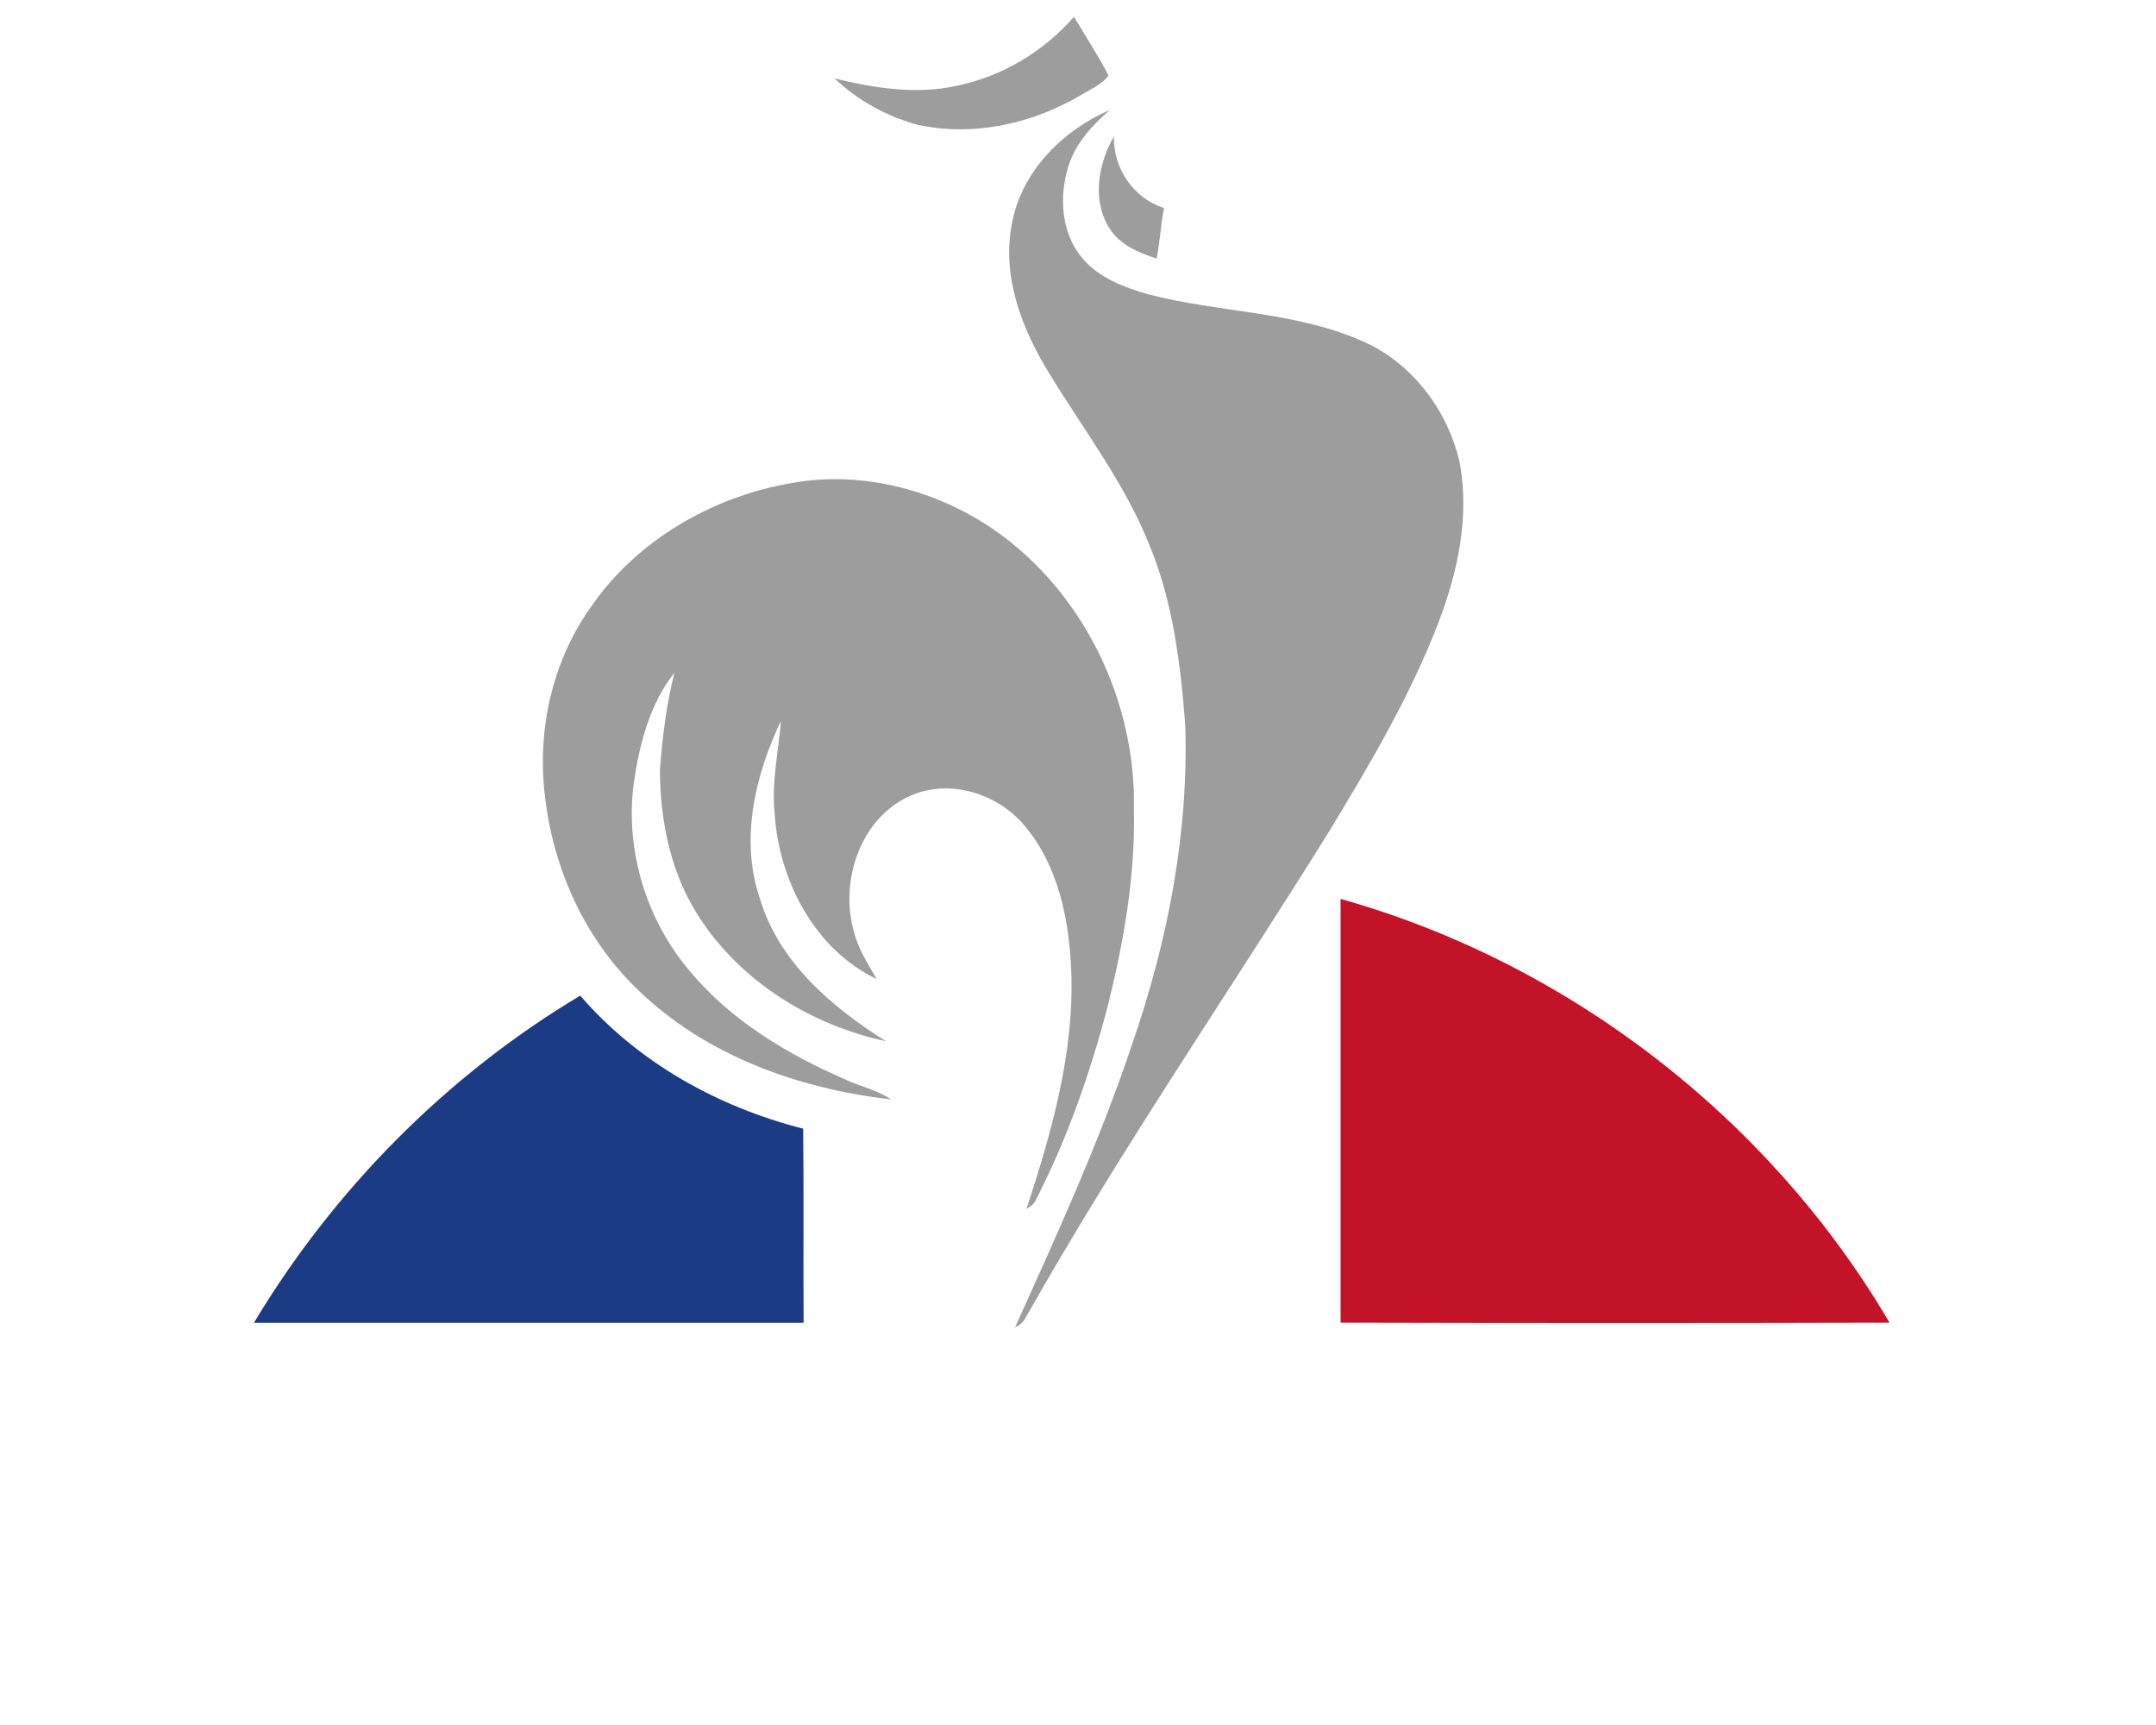 <?xml version="1.0" encoding="UTF-8" standalone="no"?>
<svg xmlns="http://www.w3.org/2000/svg" version="1.1" viewBox="0 0 591.49 513.34" height="40" width="50">
 <defs/>
 <g transform="translate(-69.891,-82.211)">
  <g style="fill:#9d9d9d">
   <!--<g transform="matrix(1.1662,0,0,1.1662,735.52,259.02)">
    <path d="m -517.31,232.41 0,0 0,0 -13.46,0 0,0 0,0 0,-0.6 c 0,-2.37 0,-5.4 0.85,-7.88 0.69,-2.15 1.99,-3.9 4.34,-4.41 0.48,-0.16 0.96,-0.16 1.53,-0.16 0.58,0 1.09,0 1.57,0.16 2.33,0.51 3.63,2.26 4.31,4.41 0.83,2.48 0.86,5.51 0.86,7.88 l 0,0.6 z m 11.27,-15.19 c -3.19,-5.02 -8.81,-7.98 -17.94,-7.98 l -0.16,0 0,0 0,0 -0.17,0 c -9.7,0 -15.34,3.37 -18.37,8.69 -3.03,5.31 -3.51,12.41 -3.53,20 0,8.67 0.59,16.1 3.7,21.52 3.08,5.41 8.72,8.57 18.2,8.57 l 0,0 0,0 0,0 c 6.97,0 12.35,-2.03 15.88,-5.57 3.7,-3.52 5.59,-8.61 5.82,-14.77 l 0,-0.67 -16.22,0 0,0.72 c 0,2.22 -0.26,4.58 -1.07,6.29 -0.85,1.72 -2.23,2.8 -4.25,2.8 -1.72,0 -2.64,-0.51 -3.47,-1.39 -2.36,-2.57 -2.68,-8.74 -2.68,-13.55 l 0,0 0,0 27.95,0 0,-0.62 c 0,-1.44 0.16,-2.82 0.16,-4.16 0,-7.87 -0.82,-14.74 -4.03,-19.74"/>
    <path d="m -460.61,256.84 c -1.28,0 -2.23,-0.21 -2.97,-0.7 -1.06,-0.74 -1.89,-2.26 -2.42,-5.33 -0.48,-3.03 -0.68,-7.45 -0.68,-13.72 l 0,0 0,-0.24 c 0,-5.59 0.16,-9.83 1,-12.5 0.45,-1.38 1.03,-2.34 1.82,-2.94 0.77,-0.6 1.78,-0.94 3.25,-0.94 2.14,0 3.46,0.59 4.39,2.08 0.97,1.5 1.45,4.1 1.46,8.11 l 0,0 0,0.66 15.96,0 0,-0.66 c 0,0 0,0 0,0 0,-7.3 -1.97,-12.69 -5.71,-16.25 -3.79,-3.54 -9.26,-5.17 -16.09,-5.17 l 0,0 -0.16,0 c -9.71,0 -15.34,3.37 -18.37,8.69 -3.02,5.31 -3.52,12.41 -3.52,20 0,8.67 0.59,16.1 3.68,21.52 3.09,5.4 8.72,8.57 18.2,8.57 l 0.16,0 0,0 c 6.94,0 12.44,-1.64 16.25,-5.29 3.79,-3.64 5.75,-9.22 5.75,-16.8 l 0,0 0,-0.66 -15.93,0 0,0.66 0,0 c 0,3.52 -0.56,6.31 -1.59,8.16 -1.04,1.81 -2.45,2.71 -4.48,2.73"/>
    <path d="m -552.08,266.91 0,-75.04 -14.4,0 0,75.04 0.67,0 13.73,0 z"/>
    <path d="m -406.09,224.06 c 0.92,2.92 1.05,7.24 1.05,12.99 0,8.42 -0.34,13.54 -1.34,16.56 -1.01,3.02 -2.73,3.95 -5.42,3.95 l 0,0 c -2.7,0 -4.42,-0.92 -5.43,-3.95 -1.02,-3.02 -1.36,-8.14 -1.36,-16.56 0,-5.75 0.17,-10.07 1.04,-12.99 0.9,-2.91 2.63,-4.38 5.75,-4.37 3.13,0 4.87,1.46 5.76,4.37 m -5.85,-14.82 c -9.71,0 -15.34,3.37 -18.36,8.67 -3.05,5.33 -3.54,12.44 -3.54,20.02 0,8.67 0.6,16.1 3.69,21.52 3.08,5.41 8.71,8.57 18.21,8.57 l 0.16,0 0.17,0 0,0 c 9.49,0 15.13,-3.17 18.21,-8.58 3.05,-5.41 3.66,-12.84 3.66,-21.51 0,-7.58 -0.52,-14.69 -3.52,-20.02 -3.02,-5.3 -8.65,-8.67 -18.35,-8.67 l -0.17,0 0,0 0,0 -0.16,0 z"/>
    <path d="m -356.09,236.85 c 0,8.42 -0.33,13.54 -1.35,16.55 -1,3.03 -2.73,3.96 -5.41,3.96 l 0,0 c -0.46,0 -0.91,0 -1.32,-0.13 -2.17,-0.3 -3.56,-1.58 -4.39,-4.68 -0.8,-3.08 -1.08,-8.03 -1.08,-15.73 0,-5.26 0.16,-9.34 0.82,-12.22 0.71,-2.87 2.06,-4.58 4.51,-5.01 0.45,-0.18 0.92,-0.18 1.46,-0.18 3.13,0 4.85,1.5 5.78,4.4 0.88,2.89 1.01,7.22 1.01,12.97 m -10.04,-27.43 c -0.37,0 -0.71,0 -1.08,0 -4.38,0 -9.05,1.97 -12.28,5.72 -0.71,0.8 -1.34,1.69 -1.88,2.62 -3.02,5.32 -3.5,12.42 -3.54,20 0,8.67 0.59,16.12 3.71,21.53 2.71,4.69 7.71,8.52 13.78,8.52 0.47,0 0.99,0 1.5,-0.13 3.96,-0.42 6.47,-1.92 9.01,-4.95 l 0.17,-0.13 0,21.7 14.83,0 0,-74.2 -14.13,0 0,4.65 -0.16,-0.16 c -2.47,-3.5 -5.84,-4.88 -9.93,-5.2"/>
    <path d="m -162.47,215.61 0,-5.38 -14.34,0 0,56.61 15,0 0,-32.23 0,-0.29 c 0,-2.52 0.26,-5.42 1.45,-7.63 1.31,-2.24 3.68,-3.95 9.08,-3.99 0.52,0 1.18,0 1.84,0 l 0.79,0 0,-13.67 -0.92,0 c -9.74,-0.17 -12.9,6.45 -12.9,6.45"/>
    <path d="m -199.05,223.98 c 0.92,2.9 1.06,7.24 1.06,12.97 0,8.43 -0.27,13.54 -1.32,16.57 -0.92,3.01 -2.76,3.95 -5.39,3.95 l 0,0 c -2.77,0 -4.48,-0.92 -5.4,-3.95 -1.05,-3.03 -1.45,-8.14 -1.45,-16.57 0,-5.73 0.27,-10.07 1.06,-12.97 0.92,-2.91 2.63,-4.39 5.79,-4.39 3.15,0 4.86,1.48 5.78,4.39 m -5.92,-14.82 c -9.6,0 -15.26,3.35 -18.29,8.69 -3.02,5.31 -3.55,12.42 -3.55,19.99 0,8.65 0.53,16.11 3.69,21.51 3.02,5.41 8.68,8.58 18.15,8.58 l 0.14,0 0,0 0,0 c 9.47,0 15.13,-3.17 18.29,-8.58 3.02,-5.4 3.55,-12.86 3.55,-21.51 0,-7.57 -0.4,-14.68 -3.42,-19.99 -3.03,-5.34 -8.69,-8.69 -18.42,-8.69 l -0.14,0 0,0 0,0 -0.13,0 z"/>
    <path d="m -305.36,224.38 c 0,-1.78 0.25,-3.18 1.04,-4.01 0.85,-0.92 2.06,-1.13 3.29,-1.13 1.35,0 2.42,0.46 3.09,1.17 0.98,1.02 1.35,2.16 1.38,6.06 l 0,0.97 15.54,0 c 0,0 0.26,-1.67 0.26,-2.16 l 0,0 c 0,-5.59 -2.37,-9.68 -5.84,-12.3 -3.5,-2.62 -8.21,-3.79 -13.05,-3.79 -4.81,0 -10.06,0.91 -14.2,3.41 -4.13,2.45 -7.11,6.59 -7.11,12.74 l 0,0 0,0 c 0,4.55 1.71,7.89 4.22,10.36 3.76,3.78 9.27,5.77 13.73,7.94 2.24,1.08 4.23,2.18 5.59,3.51 1.36,1.34 2.18,2.83 2.18,4.83 0,3.74 -2.24,5.17 -4.99,5.17 -2.53,0 -3.7,-0.88 -4.45,-2.38 -0.54,-1.24 -0.67,-2.39 -0.67,-4.82 0,-1.05 0,-2.25 0,-2.25 l -15.62,0 c 0,0 -0.17,2.04 -0.17,2.7 l 0,0.13 c 0,6.94 2.17,11.4 5.96,14.02 3.82,2.61 9.04,3.36 15.2,3.38 l 0,0 c 6.2,0 11.25,-1.86 14.76,-4.99 3.54,-3.13 5.51,-7.54 5.51,-12.51 l 0,0 0,0 c 0,-4.59 -1.71,-8.07 -4.21,-10.75 -3.79,-4 -9.27,-6.32 -13.76,-8.44 -2.25,-1.06 -4.26,-2.09 -5.63,-3.21 -1.4,-1.13 -2.08,-2.23 -2.12,-3.62"/>
    <path d="m -247.99,252.49 c -0.93,3.1 -2.24,4.37 -4.48,4.7 -0.39,0.13 -0.79,0.13 -1.31,0.13 l 0,0 c -2.64,0 -4.35,-0.93 -5.4,-3.94 -1.05,-3.02 -1.31,-8.15 -1.31,-16.58 0,-5.74 0.13,-10.07 1.05,-12.98 0.92,-2.89 2.63,-4.39 5.66,-4.38 0.52,0 1.05,0 1.57,0.17 2.37,0.45 3.69,2.13 4.48,5.02 0.66,2.88 0.79,6.96 0.79,12.21 0,7.69 -0.26,12.65 -1.05,15.73 m 12.76,-34.87 0,0 c -0.53,-0.93 -1.19,-1.81 -1.84,-2.63 -3.16,-3.73 -7.9,-5.72 -12.24,-5.72 -0.39,0 -0.79,0 -1.05,0 -4.21,0.29 -7.5,1.7 -10,5.2 l -0.13,0.15 0,-4.63 -14.22,0 0,74.21 14.87,0 0,-16.94 0,-4.75 0.27,0.13 c 2.5,3.02 5,4.51 8.94,4.92 0.53,0 1.06,0.13 1.45,0.13 6.05,0 11.05,-3.83 13.82,-8.54 3.16,-5.39 3.68,-12.84 3.68,-21.53 0,-7.57 -0.52,-14.67 -3.55,-20 l 0,0 z"/>
    <path d="m -129.05,194.23 -1.05,0.46 -14.08,7.16 0,52.6 c 0,1.79 0.4,4.99 2.5,7.81 2.11,2.8 5.53,5.13 11.58,5.13 5.53,0 8.29,-0.73 8.29,-0.73 l 0,-10.92 c 0,0 -1.32,0.46 -3.29,0.46 -2.24,0 -3.03,-0.55 -3.42,-1.39 -0.53,-0.82 -0.53,-2.21 -0.53,-3.99 l 0,-29.1 7.5,0 0,-11.49 -7.5,0 0,-16 z"/>
    <path d="m -101.15,210.23 -14.34,0 0,56.61 0.65,0 13.69,0 0,-56.61 z"/>
    <path d="m -101.15,204.09 0,-12.31 -14.34,0 0,12.31 0.65,0 13.69,0 z"/>
    <path d="m -75.098,208.47 c 0,-1.78 0,-3.16 0.526,-3.99 0.395,-0.84 1.184,-1.38 3.421,-1.38 1.974,0 3.29,0.46 3.29,0.46 l 0,-10.92 c 0,0 -2.764,-0.71 -8.29,-0.71 -5.921,0 -8.684,2.3 -10.79,5.12 -2.236,2.81 -2.631,6 -2.631,7.79 l 0,5.39 -6.579,0 0,11.49 6.447,0 0,45.12 14.606,0 0,-45.12 6.71,0 0,-11.49 -6.71,0 0,-1.76 z"/>
   </g>-->
   <g transform="matrix(1.335,0,0,1.335,97.244,16.093)">
    <path d="m 174.14,68.63 c 10.03,-2.11 19.27,-7.62 26,-15.35 2.62,4.33 5.35,8.6 7.72,13.07 -1.6,2.15 -4.4,3.24 -6.65,4.67 -10.86,6.23 -23.89,9.06 -36.23,6.24 -6.77,-1.91 -13.12,-5.38 -18.21,-10.25 8.92,2.18 18.27,3.65 27.37,1.62 z"/>
    <path d="m 186.28,99.55 c 2.04,-11.69 11.28,-20.94 21.88,-25.52 -4.01,3.47 -7.77,7.55 -9.32,12.75 -2.06,6.71 -1.51,14.72 3.13,20.26 3.71,4.45 9.39,6.54 14.8,8.11 15.48,4.03 32.02,3.75 46.91,10.09 11.61,4.72 20.02,15.8 22.56,27.94 2.03,11.84 -0.55,23.89 -4.78,34.96 -6.31,16.49 -15.34,31.74 -24.48,46.79 -22.48,36.17 -46.71,71.27 -67.64,108.38 -0.54,0.95 -1.32,1.65 -2.33,2.11 9.38,-20.78 18.9,-41.58 26.14,-63.24 7.89,-22.84 12.62,-46.99 11.79,-71.22 -1.06,-13.58 -2.74,-27.37 -8.02,-40.04 -5.44,-13.6 -14.41,-25.3 -22.01,-37.7 -6.19,-9.95 -10.92,-21.78 -8.63,-33.67 z"/>
    <path d="m 207.88,100.13 c -3.73,-6.2 -2.28,-14.18 1.16,-20.19 -0.14,7.09 4.34,13.79 11.16,15.94 -0.67,3.75 -0.93,7.55 -1.61,11.29 -4.1,-1.32 -8.43,-3.14 -10.71,-7.04 z"/>
    <path d="m 137.41,157.17 c 15.58,-2.77 31.99,1.58 44.94,10.46 19.96,13.89 31.68,38.19 31.16,62.39 0.31,14.77 -2.25,29.42 -5.82,43.7 -3.89,14.86 -8.95,29.48 -15.99,43.16 -0.38,1.02 -1.28,1.6 -2.15,2.15 5.61,-17.1 10.68,-34.82 9.99,-53 -0.45,-11.34 -2.81,-23.33 -10.26,-32.26 -5.95,-7.3 -16.69,-10.74 -25.52,-6.9 -11.15,4.87 -15.84,18.8 -12.75,30.06 0.92,3.95 3.16,7.38 5.16,10.85 -13.83,-6.59 -21.78,-21.94 -22.75,-36.79 -0.72,-6.98 0.82,-13.85 1.4,-20.76 -5.79,12.18 -9.17,26.41 -4.71,39.57 4.22,14.18 16.01,24.22 28.1,31.82 -16.71,-3.57 -32.56,-13.39 -41.82,-27.96 -6.23,-9.68 -8.54,-21.31 -8.55,-32.68 0.58,-7.24 1.42,-14.48 3.25,-21.52 -5.59,7.02 -7.85,16.08 -9.11,24.81 -1.93,14.96 2.9,30.57 12.73,41.98 9.13,10.88 21.61,18.3 34.49,23.93 3.35,1.56 7.08,2.31 10.16,4.42 -20.62,-2.36 -41.43,-9.81 -56.51,-24.51 -11.73,-11.24 -18.77,-26.87 -20.62,-42.91 -1.84,-14.57 1.48,-29.89 9.95,-41.97 10.27,-15.17 27.32,-25.04 45.23,-28.04 z"/>
   </g>
  </g>
  <g transform="matrix(1.335,0,0,1.335,97.244,16.093)">
   <path d="m 259.59,249.91 c 50.83,14.25 95.66,48.95 122.38,94.46 -40.8,0.11 -81.6,0.1 -122.39,0 0,-31.49 0,-62.98 0,-94.47 z" style="fill:#c31328"/>
   <path d="m 17.32,344.39 c 17.86,-29.73 42.95,-55.12 72.75,-72.93 12.85,14.92 30.74,24.84 49.7,29.66 0.17,14.42 0,28.86 0.1,43.29 -40.84,0 -81.69,0 -122.53,0 z" style="fill:#1b3b84"/>
  </g>
 </g>
</svg>
